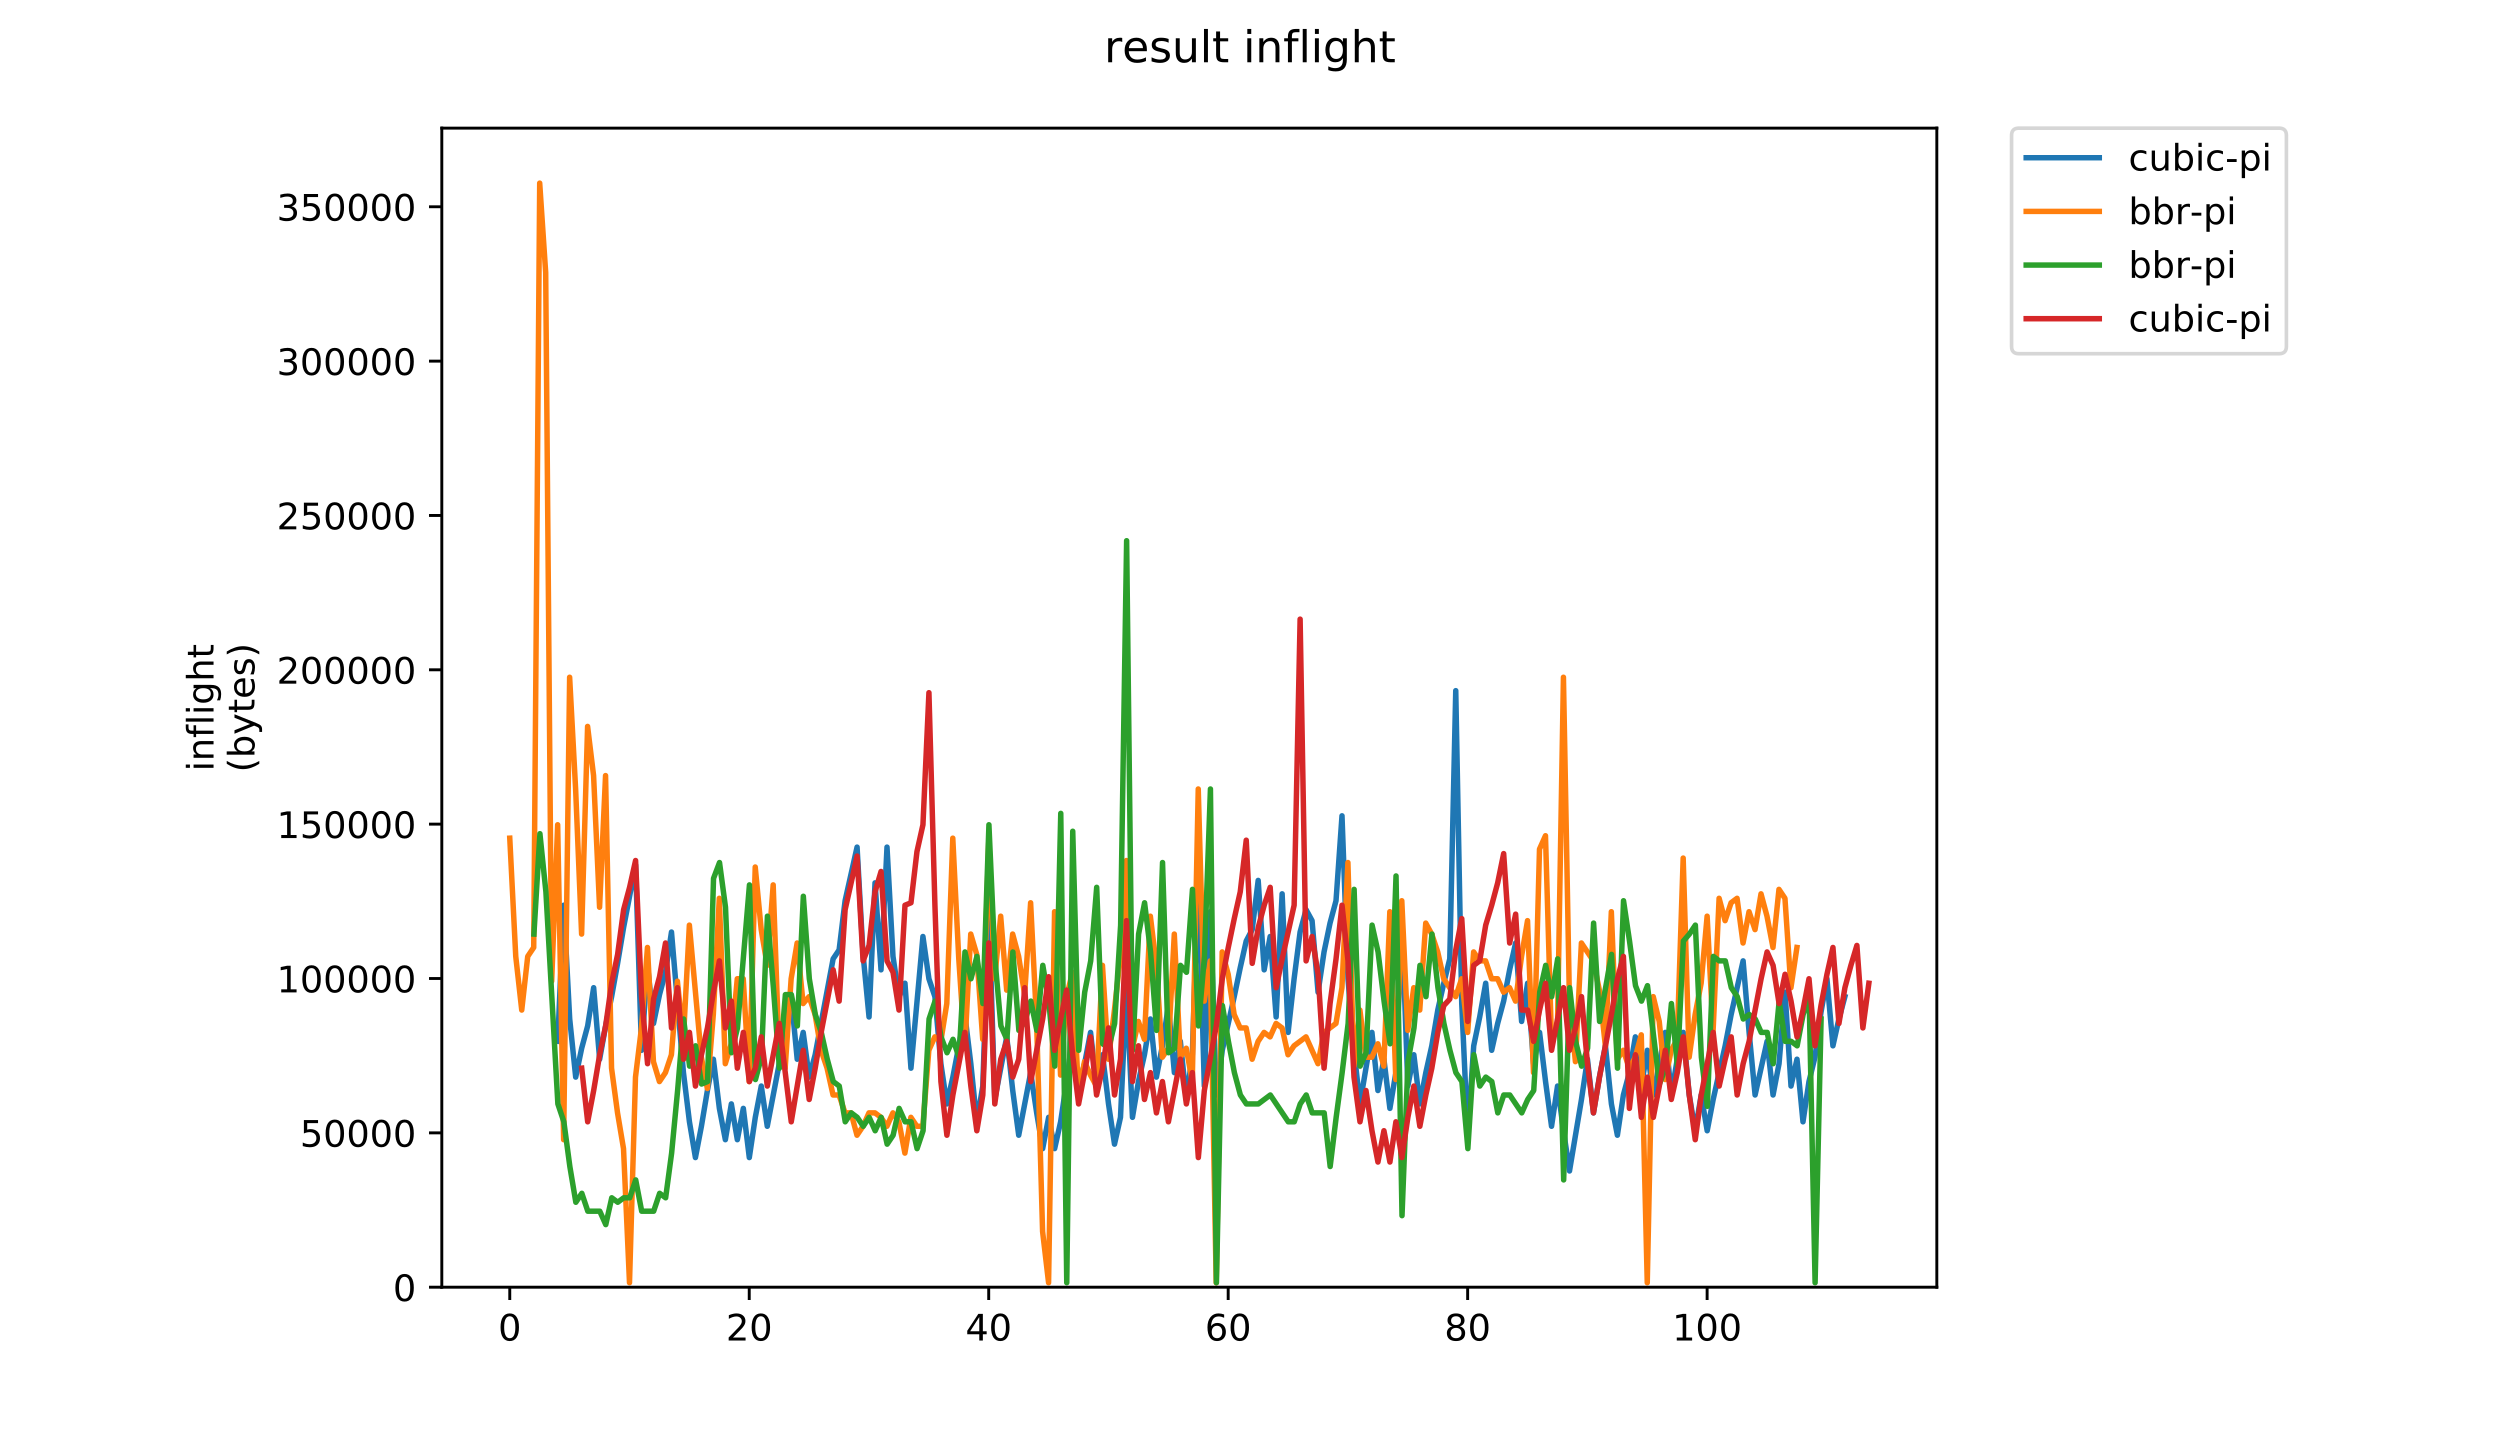 <?xml version="1.0" encoding="utf-8" standalone="no"?>
<!DOCTYPE svg PUBLIC "-//W3C//DTD SVG 1.1//EN"
  "http://www.w3.org/Graphics/SVG/1.1/DTD/svg11.dtd">
<!-- Created with matplotlib (https://matplotlib.org/) -->
<svg height="396pt" version="1.1" viewBox="0 0 684 396" width="684pt" xmlns="http://www.w3.org/2000/svg" xmlns:xlink="http://www.w3.org/1999/xlink">
 <defs>
  <style type="text/css">
*{stroke-linecap:butt;stroke-linejoin:round;}
  </style>
 </defs>
 <g id="figure_1">
  <g id="patch_1">
   <path d="M 0 396 
L 684 396 
L 684 0 
L 0 0 
z
" style="fill:#ffffff;"/>
  </g>
  <g id="axes_1">
   <g id="patch_2">
    <path d="M 120.879 352.174 
L 529.913 352.174 
L 529.913 35.062 
L 120.879 35.062 
z
" style="fill:#ffffff;"/>
   </g>
   <g id="matplotlib.axis_1">
    <g id="xtick_1">
     <g id="line2d_1">
      <defs>
       <path d="M 0 0 
L 0 3.5 
" id="mc8cea23226" style="stroke:#000000;stroke-width:0.8;"/>
      </defs>
      <g>
       <use style="stroke:#000000;stroke-width:0.8;" x="139.471" xlink:href="#mc8cea23226" y="352.174"/>
      </g>
     </g>
     <g id="text_1">
      <!-- 0 -->
      <defs>
       <path d="M 31.781 66.406 
Q 24.172 66.406 20.328 58.906 
Q 16.5 51.422 16.5 36.375 
Q 16.5 21.391 20.328 13.891 
Q 24.172 6.391 31.781 6.391 
Q 39.453 6.391 43.281 13.891 
Q 47.125 21.391 47.125 36.375 
Q 47.125 51.422 43.281 58.906 
Q 39.453 66.406 31.781 66.406 
z
M 31.781 74.219 
Q 44.047 74.219 50.516 64.516 
Q 56.984 54.828 56.984 36.375 
Q 56.984 17.969 50.516 8.266 
Q 44.047 -1.422 31.781 -1.422 
Q 19.531 -1.422 13.062 8.266 
Q 6.594 17.969 6.594 36.375 
Q 6.594 54.828 13.062 64.516 
Q 19.531 74.219 31.781 74.219 
z
" id="DejaVuSans-48"/>
      </defs>
      <g transform="translate(136.29 366.773)scale(0.1 -0.1)">
       <use xlink:href="#DejaVuSans-48"/>
      </g>
     </g>
    </g>
    <g id="xtick_2">
     <g id="line2d_2">
      <g>
       <use style="stroke:#000000;stroke-width:0.8;" x="204.991" xlink:href="#mc8cea23226" y="352.174"/>
      </g>
     </g>
     <g id="text_2">
      <!-- 20 -->
      <defs>
       <path d="M 19.188 8.297 
L 53.609 8.297 
L 53.609 0 
L 7.328 0 
L 7.328 8.297 
Q 12.938 14.109 22.625 23.891 
Q 32.328 33.688 34.812 36.531 
Q 39.547 41.844 41.422 45.531 
Q 43.312 49.219 43.312 52.781 
Q 43.312 58.594 39.234 62.25 
Q 35.156 65.922 28.609 65.922 
Q 23.969 65.922 18.812 64.312 
Q 13.672 62.703 7.812 59.422 
L 7.812 69.391 
Q 13.766 71.781 18.938 73 
Q 24.125 74.219 28.422 74.219 
Q 39.75 74.219 46.484 68.547 
Q 53.219 62.891 53.219 53.422 
Q 53.219 48.922 51.531 44.891 
Q 49.859 40.875 45.406 35.406 
Q 44.188 33.984 37.641 27.219 
Q 31.109 20.453 19.188 8.297 
z
" id="DejaVuSans-50"/>
      </defs>
      <g transform="translate(198.628 366.773)scale(0.1 -0.1)">
       <use xlink:href="#DejaVuSans-50"/>
       <use x="63.623" xlink:href="#DejaVuSans-48"/>
      </g>
     </g>
    </g>
    <g id="xtick_3">
     <g id="line2d_3">
      <g>
       <use style="stroke:#000000;stroke-width:0.8;" x="270.51" xlink:href="#mc8cea23226" y="352.174"/>
      </g>
     </g>
     <g id="text_3">
      <!-- 40 -->
      <defs>
       <path d="M 37.797 64.312 
L 12.891 25.391 
L 37.797 25.391 
z
M 35.203 72.906 
L 47.609 72.906 
L 47.609 25.391 
L 58.016 25.391 
L 58.016 17.188 
L 47.609 17.188 
L 47.609 0 
L 37.797 0 
L 37.797 17.188 
L 4.891 17.188 
L 4.891 26.703 
z
" id="DejaVuSans-52"/>
      </defs>
      <g transform="translate(264.148 366.773)scale(0.1 -0.1)">
       <use xlink:href="#DejaVuSans-52"/>
       <use x="63.623" xlink:href="#DejaVuSans-48"/>
      </g>
     </g>
    </g>
    <g id="xtick_4">
     <g id="line2d_4">
      <g>
       <use style="stroke:#000000;stroke-width:0.8;" x="336.03" xlink:href="#mc8cea23226" y="352.174"/>
      </g>
     </g>
     <g id="text_4">
      <!-- 60 -->
      <defs>
       <path d="M 33.016 40.375 
Q 26.375 40.375 22.484 35.828 
Q 18.609 31.297 18.609 23.391 
Q 18.609 15.531 22.484 10.953 
Q 26.375 6.391 33.016 6.391 
Q 39.656 6.391 43.531 10.953 
Q 47.406 15.531 47.406 23.391 
Q 47.406 31.297 43.531 35.828 
Q 39.656 40.375 33.016 40.375 
z
M 52.594 71.297 
L 52.594 62.312 
Q 48.875 64.062 45.094 64.984 
Q 41.312 65.922 37.594 65.922 
Q 27.828 65.922 22.672 59.328 
Q 17.531 52.734 16.797 39.406 
Q 19.672 43.656 24.016 45.922 
Q 28.375 48.188 33.594 48.188 
Q 44.578 48.188 50.953 41.516 
Q 57.328 34.859 57.328 23.391 
Q 57.328 12.156 50.688 5.359 
Q 44.047 -1.422 33.016 -1.422 
Q 20.359 -1.422 13.672 8.266 
Q 6.984 17.969 6.984 36.375 
Q 6.984 53.656 15.188 63.938 
Q 23.391 74.219 37.203 74.219 
Q 40.922 74.219 44.703 73.484 
Q 48.484 72.75 52.594 71.297 
z
" id="DejaVuSans-54"/>
      </defs>
      <g transform="translate(329.667 366.773)scale(0.1 -0.1)">
       <use xlink:href="#DejaVuSans-54"/>
       <use x="63.623" xlink:href="#DejaVuSans-48"/>
      </g>
     </g>
    </g>
    <g id="xtick_5">
     <g id="line2d_5">
      <g>
       <use style="stroke:#000000;stroke-width:0.8;" x="401.549" xlink:href="#mc8cea23226" y="352.174"/>
      </g>
     </g>
     <g id="text_5">
      <!-- 80 -->
      <defs>
       <path d="M 31.781 34.625 
Q 24.75 34.625 20.719 30.859 
Q 16.703 27.094 16.703 20.516 
Q 16.703 13.922 20.719 10.156 
Q 24.75 6.391 31.781 6.391 
Q 38.812 6.391 42.859 10.172 
Q 46.922 13.969 46.922 20.516 
Q 46.922 27.094 42.891 30.859 
Q 38.875 34.625 31.781 34.625 
z
M 21.922 38.812 
Q 15.578 40.375 12.031 44.719 
Q 8.5 49.078 8.5 55.328 
Q 8.5 64.062 14.719 69.141 
Q 20.953 74.219 31.781 74.219 
Q 42.672 74.219 48.875 69.141 
Q 55.078 64.062 55.078 55.328 
Q 55.078 49.078 51.531 44.719 
Q 48 40.375 41.703 38.812 
Q 48.828 37.156 52.797 32.312 
Q 56.781 27.484 56.781 20.516 
Q 56.781 9.906 50.312 4.234 
Q 43.844 -1.422 31.781 -1.422 
Q 19.734 -1.422 13.25 4.234 
Q 6.781 9.906 6.781 20.516 
Q 6.781 27.484 10.781 32.312 
Q 14.797 37.156 21.922 38.812 
z
M 18.312 54.391 
Q 18.312 48.734 21.844 45.562 
Q 25.391 42.391 31.781 42.391 
Q 38.141 42.391 41.719 45.562 
Q 45.312 48.734 45.312 54.391 
Q 45.312 60.062 41.719 63.234 
Q 38.141 66.406 31.781 66.406 
Q 25.391 66.406 21.844 63.234 
Q 18.312 60.062 18.312 54.391 
z
" id="DejaVuSans-56"/>
      </defs>
      <g transform="translate(395.187 366.773)scale(0.1 -0.1)">
       <use xlink:href="#DejaVuSans-56"/>
       <use x="63.623" xlink:href="#DejaVuSans-48"/>
      </g>
     </g>
    </g>
    <g id="xtick_6">
     <g id="line2d_6">
      <g>
       <use style="stroke:#000000;stroke-width:0.8;" x="467.069" xlink:href="#mc8cea23226" y="352.174"/>
      </g>
     </g>
     <g id="text_6">
      <!-- 100 -->
      <defs>
       <path d="M 12.406 8.297 
L 28.516 8.297 
L 28.516 63.922 
L 10.984 60.406 
L 10.984 69.391 
L 28.422 72.906 
L 38.281 72.906 
L 38.281 8.297 
L 54.391 8.297 
L 54.391 0 
L 12.406 0 
z
" id="DejaVuSans-49"/>
      </defs>
      <g transform="translate(457.525 366.773)scale(0.1 -0.1)">
       <use xlink:href="#DejaVuSans-49"/>
       <use x="63.623" xlink:href="#DejaVuSans-48"/>
       <use x="127.246" xlink:href="#DejaVuSans-48"/>
      </g>
     </g>
    </g>
   </g>
   <g id="matplotlib.axis_2">
    <g id="ytick_1">
     <g id="line2d_7">
      <defs>
       <path d="M 0 0 
L -3.5 0 
" id="m1598d0e6ca" style="stroke:#000000;stroke-width:0.8;"/>
      </defs>
      <g>
       <use style="stroke:#000000;stroke-width:0.8;" x="120.879" xlink:href="#m1598d0e6ca" y="352.174"/>
      </g>
     </g>
     <g id="text_7">
      <!-- 0 -->
      <g transform="translate(107.516 355.973)scale(0.1 -0.1)">
       <use xlink:href="#DejaVuSans-48"/>
      </g>
     </g>
    </g>
    <g id="ytick_2">
     <g id="line2d_8">
      <g>
       <use style="stroke:#000000;stroke-width:0.8;" x="120.879" xlink:href="#m1598d0e6ca" y="309.945"/>
      </g>
     </g>
     <g id="text_8">
      <!-- 50000 -->
      <defs>
       <path d="M 10.797 72.906 
L 49.516 72.906 
L 49.516 64.594 
L 19.828 64.594 
L 19.828 46.734 
Q 21.969 47.469 24.109 47.828 
Q 26.266 48.188 28.422 48.188 
Q 40.625 48.188 47.75 41.5 
Q 54.891 34.812 54.891 23.391 
Q 54.891 11.625 47.562 5.094 
Q 40.234 -1.422 26.906 -1.422 
Q 22.312 -1.422 17.547 -0.641 
Q 12.797 0.141 7.719 1.703 
L 7.719 11.625 
Q 12.109 9.234 16.797 8.062 
Q 21.484 6.891 26.703 6.891 
Q 35.156 6.891 40.078 11.328 
Q 45.016 15.766 45.016 23.391 
Q 45.016 31 40.078 35.438 
Q 35.156 39.891 26.703 39.891 
Q 22.75 39.891 18.812 39.016 
Q 14.891 38.141 10.797 36.281 
z
" id="DejaVuSans-53"/>
      </defs>
      <g transform="translate(82.066 313.744)scale(0.1 -0.1)">
       <use xlink:href="#DejaVuSans-53"/>
       <use x="63.623" xlink:href="#DejaVuSans-48"/>
       <use x="127.246" xlink:href="#DejaVuSans-48"/>
       <use x="190.869" xlink:href="#DejaVuSans-48"/>
       <use x="254.492" xlink:href="#DejaVuSans-48"/>
      </g>
     </g>
    </g>
    <g id="ytick_3">
     <g id="line2d_9">
      <g>
       <use style="stroke:#000000;stroke-width:0.8;" x="120.879" xlink:href="#m1598d0e6ca" y="267.716"/>
      </g>
     </g>
     <g id="text_9">
      <!-- 100000 -->
      <g transform="translate(75.704 271.515)scale(0.1 -0.1)">
       <use xlink:href="#DejaVuSans-49"/>
       <use x="63.623" xlink:href="#DejaVuSans-48"/>
       <use x="127.246" xlink:href="#DejaVuSans-48"/>
       <use x="190.869" xlink:href="#DejaVuSans-48"/>
       <use x="254.492" xlink:href="#DejaVuSans-48"/>
       <use x="318.115" xlink:href="#DejaVuSans-48"/>
      </g>
     </g>
    </g>
    <g id="ytick_4">
     <g id="line2d_10">
      <g>
       <use style="stroke:#000000;stroke-width:0.8;" x="120.879" xlink:href="#m1598d0e6ca" y="225.487"/>
      </g>
     </g>
     <g id="text_10">
      <!-- 150000 -->
      <g transform="translate(75.704 229.286)scale(0.1 -0.1)">
       <use xlink:href="#DejaVuSans-49"/>
       <use x="63.623" xlink:href="#DejaVuSans-53"/>
       <use x="127.246" xlink:href="#DejaVuSans-48"/>
       <use x="190.869" xlink:href="#DejaVuSans-48"/>
       <use x="254.492" xlink:href="#DejaVuSans-48"/>
       <use x="318.115" xlink:href="#DejaVuSans-48"/>
      </g>
     </g>
    </g>
    <g id="ytick_5">
     <g id="line2d_11">
      <g>
       <use style="stroke:#000000;stroke-width:0.8;" x="120.879" xlink:href="#m1598d0e6ca" y="183.258"/>
      </g>
     </g>
     <g id="text_11">
      <!-- 200000 -->
      <g transform="translate(75.704 187.057)scale(0.1 -0.1)">
       <use xlink:href="#DejaVuSans-50"/>
       <use x="63.623" xlink:href="#DejaVuSans-48"/>
       <use x="127.246" xlink:href="#DejaVuSans-48"/>
       <use x="190.869" xlink:href="#DejaVuSans-48"/>
       <use x="254.492" xlink:href="#DejaVuSans-48"/>
       <use x="318.115" xlink:href="#DejaVuSans-48"/>
      </g>
     </g>
    </g>
    <g id="ytick_6">
     <g id="line2d_12">
      <g>
       <use style="stroke:#000000;stroke-width:0.8;" x="120.879" xlink:href="#m1598d0e6ca" y="141.029"/>
      </g>
     </g>
     <g id="text_12">
      <!-- 250000 -->
      <g transform="translate(75.704 144.828)scale(0.1 -0.1)">
       <use xlink:href="#DejaVuSans-50"/>
       <use x="63.623" xlink:href="#DejaVuSans-53"/>
       <use x="127.246" xlink:href="#DejaVuSans-48"/>
       <use x="190.869" xlink:href="#DejaVuSans-48"/>
       <use x="254.492" xlink:href="#DejaVuSans-48"/>
       <use x="318.115" xlink:href="#DejaVuSans-48"/>
      </g>
     </g>
    </g>
    <g id="ytick_7">
     <g id="line2d_13">
      <g>
       <use style="stroke:#000000;stroke-width:0.8;" x="120.879" xlink:href="#m1598d0e6ca" y="98.8"/>
      </g>
     </g>
     <g id="text_13">
      <!-- 300000 -->
      <defs>
       <path d="M 40.578 39.312 
Q 47.656 37.797 51.625 33 
Q 55.609 28.219 55.609 21.188 
Q 55.609 10.406 48.188 4.484 
Q 40.766 -1.422 27.094 -1.422 
Q 22.516 -1.422 17.656 -0.516 
Q 12.797 0.391 7.625 2.203 
L 7.625 11.719 
Q 11.719 9.328 16.594 8.109 
Q 21.484 6.891 26.812 6.891 
Q 36.078 6.891 40.938 10.547 
Q 45.797 14.203 45.797 21.188 
Q 45.797 27.641 41.281 31.266 
Q 36.766 34.906 28.719 34.906 
L 20.219 34.906 
L 20.219 43.016 
L 29.109 43.016 
Q 36.375 43.016 40.234 45.922 
Q 44.094 48.828 44.094 54.297 
Q 44.094 59.906 40.109 62.906 
Q 36.141 65.922 28.719 65.922 
Q 24.656 65.922 20.016 65.031 
Q 15.375 64.156 9.812 62.312 
L 9.812 71.094 
Q 15.438 72.656 20.344 73.438 
Q 25.25 74.219 29.594 74.219 
Q 40.828 74.219 47.359 69.109 
Q 53.906 64.016 53.906 55.328 
Q 53.906 49.266 50.438 45.094 
Q 46.969 40.922 40.578 39.312 
z
" id="DejaVuSans-51"/>
      </defs>
      <g transform="translate(75.704 102.599)scale(0.1 -0.1)">
       <use xlink:href="#DejaVuSans-51"/>
       <use x="63.623" xlink:href="#DejaVuSans-48"/>
       <use x="127.246" xlink:href="#DejaVuSans-48"/>
       <use x="190.869" xlink:href="#DejaVuSans-48"/>
       <use x="254.492" xlink:href="#DejaVuSans-48"/>
       <use x="318.115" xlink:href="#DejaVuSans-48"/>
      </g>
     </g>
    </g>
    <g id="ytick_8">
     <g id="line2d_14">
      <g>
       <use style="stroke:#000000;stroke-width:0.8;" x="120.879" xlink:href="#m1598d0e6ca" y="56.571"/>
      </g>
     </g>
     <g id="text_14">
      <!-- 350000 -->
      <g transform="translate(75.704 60.37)scale(0.1 -0.1)">
       <use xlink:href="#DejaVuSans-51"/>
       <use x="63.623" xlink:href="#DejaVuSans-53"/>
       <use x="127.246" xlink:href="#DejaVuSans-48"/>
       <use x="190.869" xlink:href="#DejaVuSans-48"/>
       <use x="254.492" xlink:href="#DejaVuSans-48"/>
       <use x="318.115" xlink:href="#DejaVuSans-48"/>
      </g>
     </g>
    </g>
    <g id="text_15">
     <!-- inflight -->
     <defs>
      <path d="M 9.422 54.688 
L 18.406 54.688 
L 18.406 0 
L 9.422 0 
z
M 9.422 75.984 
L 18.406 75.984 
L 18.406 64.594 
L 9.422 64.594 
z
" id="DejaVuSans-105"/>
      <path d="M 54.891 33.016 
L 54.891 0 
L 45.906 0 
L 45.906 32.719 
Q 45.906 40.484 42.875 44.328 
Q 39.844 48.188 33.797 48.188 
Q 26.516 48.188 22.312 43.547 
Q 18.109 38.922 18.109 30.906 
L 18.109 0 
L 9.078 0 
L 9.078 54.688 
L 18.109 54.688 
L 18.109 46.188 
Q 21.344 51.125 25.703 53.562 
Q 30.078 56 35.797 56 
Q 45.219 56 50.047 50.172 
Q 54.891 44.344 54.891 33.016 
z
" id="DejaVuSans-110"/>
      <path d="M 37.109 75.984 
L 37.109 68.5 
L 28.516 68.5 
Q 23.688 68.5 21.797 66.547 
Q 19.922 64.594 19.922 59.516 
L 19.922 54.688 
L 34.719 54.688 
L 34.719 47.703 
L 19.922 47.703 
L 19.922 0 
L 10.891 0 
L 10.891 47.703 
L 2.297 47.703 
L 2.297 54.688 
L 10.891 54.688 
L 10.891 58.5 
Q 10.891 67.625 15.141 71.797 
Q 19.391 75.984 28.609 75.984 
z
" id="DejaVuSans-102"/>
      <path d="M 9.422 75.984 
L 18.406 75.984 
L 18.406 0 
L 9.422 0 
z
" id="DejaVuSans-108"/>
      <path d="M 45.406 27.984 
Q 45.406 37.75 41.375 43.109 
Q 37.359 48.484 30.078 48.484 
Q 22.859 48.484 18.828 43.109 
Q 14.797 37.75 14.797 27.984 
Q 14.797 18.266 18.828 12.891 
Q 22.859 7.516 30.078 7.516 
Q 37.359 7.516 41.375 12.891 
Q 45.406 18.266 45.406 27.984 
z
M 54.391 6.781 
Q 54.391 -7.172 48.188 -13.984 
Q 42 -20.797 29.203 -20.797 
Q 24.469 -20.797 20.266 -20.094 
Q 16.062 -19.391 12.109 -17.922 
L 12.109 -9.188 
Q 16.062 -11.328 19.922 -12.344 
Q 23.781 -13.375 27.781 -13.375 
Q 36.625 -13.375 41.016 -8.766 
Q 45.406 -4.156 45.406 5.172 
L 45.406 9.625 
Q 42.625 4.781 38.281 2.391 
Q 33.938 0 27.875 0 
Q 17.828 0 11.672 7.656 
Q 5.516 15.328 5.516 27.984 
Q 5.516 40.672 11.672 48.328 
Q 17.828 56 27.875 56 
Q 33.938 56 38.281 53.609 
Q 42.625 51.219 45.406 46.391 
L 45.406 54.688 
L 54.391 54.688 
z
" id="DejaVuSans-103"/>
      <path d="M 54.891 33.016 
L 54.891 0 
L 45.906 0 
L 45.906 32.719 
Q 45.906 40.484 42.875 44.328 
Q 39.844 48.188 33.797 48.188 
Q 26.516 48.188 22.312 43.547 
Q 18.109 38.922 18.109 30.906 
L 18.109 0 
L 9.078 0 
L 9.078 75.984 
L 18.109 75.984 
L 18.109 46.188 
Q 21.344 51.125 25.703 53.562 
Q 30.078 56 35.797 56 
Q 45.219 56 50.047 50.172 
Q 54.891 44.344 54.891 33.016 
z
" id="DejaVuSans-104"/>
      <path d="M 18.312 70.219 
L 18.312 54.688 
L 36.812 54.688 
L 36.812 47.703 
L 18.312 47.703 
L 18.312 18.016 
Q 18.312 11.328 20.141 9.422 
Q 21.969 7.516 27.594 7.516 
L 36.812 7.516 
L 36.812 0 
L 27.594 0 
Q 17.188 0 13.234 3.875 
Q 9.281 7.766 9.281 18.016 
L 9.281 47.703 
L 2.688 47.703 
L 2.688 54.688 
L 9.281 54.688 
L 9.281 70.219 
z
" id="DejaVuSans-116"/>
     </defs>
     <g transform="translate(58.426 211.018)rotate(-90)scale(0.1 -0.1)">
      <use xlink:href="#DejaVuSans-105"/>
      <use x="27.783" xlink:href="#DejaVuSans-110"/>
      <use x="91.162" xlink:href="#DejaVuSans-102"/>
      <use x="126.367" xlink:href="#DejaVuSans-108"/>
      <use x="154.15" xlink:href="#DejaVuSans-105"/>
      <use x="181.934" xlink:href="#DejaVuSans-103"/>
      <use x="245.41" xlink:href="#DejaVuSans-104"/>
      <use x="308.789" xlink:href="#DejaVuSans-116"/>
     </g>
     <!-- (bytes) -->
     <defs>
      <path d="M 31 75.875 
Q 24.469 64.656 21.281 53.656 
Q 18.109 42.672 18.109 31.391 
Q 18.109 20.125 21.312 9.062 
Q 24.516 -2 31 -13.188 
L 23.188 -13.188 
Q 15.875 -1.703 12.234 9.375 
Q 8.594 20.453 8.594 31.391 
Q 8.594 42.281 12.203 53.312 
Q 15.828 64.359 23.188 75.875 
z
" id="DejaVuSans-40"/>
      <path d="M 48.688 27.297 
Q 48.688 37.203 44.609 42.844 
Q 40.531 48.484 33.406 48.484 
Q 26.266 48.484 22.188 42.844 
Q 18.109 37.203 18.109 27.297 
Q 18.109 17.391 22.188 11.75 
Q 26.266 6.109 33.406 6.109 
Q 40.531 6.109 44.609 11.75 
Q 48.688 17.391 48.688 27.297 
z
M 18.109 46.391 
Q 20.953 51.266 25.266 53.625 
Q 29.594 56 35.594 56 
Q 45.562 56 51.781 48.094 
Q 58.016 40.188 58.016 27.297 
Q 58.016 14.406 51.781 6.484 
Q 45.562 -1.422 35.594 -1.422 
Q 29.594 -1.422 25.266 0.953 
Q 20.953 3.328 18.109 8.203 
L 18.109 0 
L 9.078 0 
L 9.078 75.984 
L 18.109 75.984 
z
" id="DejaVuSans-98"/>
      <path d="M 32.172 -5.078 
Q 28.375 -14.844 24.75 -17.812 
Q 21.141 -20.797 15.094 -20.797 
L 7.906 -20.797 
L 7.906 -13.281 
L 13.188 -13.281 
Q 16.891 -13.281 18.938 -11.516 
Q 21 -9.766 23.484 -3.219 
L 25.094 0.875 
L 2.984 54.688 
L 12.5 54.688 
L 29.594 11.922 
L 46.688 54.688 
L 56.203 54.688 
z
" id="DejaVuSans-121"/>
      <path d="M 56.203 29.594 
L 56.203 25.203 
L 14.891 25.203 
Q 15.484 15.922 20.484 11.062 
Q 25.484 6.203 34.422 6.203 
Q 39.594 6.203 44.453 7.469 
Q 49.312 8.734 54.109 11.281 
L 54.109 2.781 
Q 49.266 0.734 44.188 -0.344 
Q 39.109 -1.422 33.891 -1.422 
Q 20.797 -1.422 13.156 6.188 
Q 5.516 13.812 5.516 26.812 
Q 5.516 40.234 12.766 48.109 
Q 20.016 56 32.328 56 
Q 43.359 56 49.781 48.891 
Q 56.203 41.797 56.203 29.594 
z
M 47.219 32.234 
Q 47.125 39.594 43.094 43.984 
Q 39.062 48.391 32.422 48.391 
Q 24.906 48.391 20.391 44.141 
Q 15.875 39.891 15.188 32.172 
z
" id="DejaVuSans-101"/>
      <path d="M 44.281 53.078 
L 44.281 44.578 
Q 40.484 46.531 36.375 47.5 
Q 32.281 48.484 27.875 48.484 
Q 21.188 48.484 17.844 46.438 
Q 14.5 44.391 14.5 40.281 
Q 14.5 37.156 16.891 35.375 
Q 19.281 33.594 26.516 31.984 
L 29.594 31.297 
Q 39.156 29.25 43.188 25.516 
Q 47.219 21.781 47.219 15.094 
Q 47.219 7.469 41.188 3.016 
Q 35.156 -1.422 24.609 -1.422 
Q 20.219 -1.422 15.453 -0.562 
Q 10.688 0.297 5.422 2 
L 5.422 11.281 
Q 10.406 8.688 15.234 7.391 
Q 20.062 6.109 24.812 6.109 
Q 31.156 6.109 34.562 8.281 
Q 37.984 10.453 37.984 14.406 
Q 37.984 18.062 35.516 20.016 
Q 33.062 21.969 24.703 23.781 
L 21.578 24.516 
Q 13.234 26.266 9.516 29.906 
Q 5.812 33.547 5.812 39.891 
Q 5.812 47.609 11.281 51.797 
Q 16.75 56 26.812 56 
Q 31.781 56 36.172 55.266 
Q 40.578 54.547 44.281 53.078 
z
" id="DejaVuSans-115"/>
      <path d="M 8.016 75.875 
L 15.828 75.875 
Q 23.141 64.359 26.781 53.312 
Q 30.422 42.281 30.422 31.391 
Q 30.422 20.453 26.781 9.375 
Q 23.141 -1.703 15.828 -13.188 
L 8.016 -13.188 
Q 14.5 -2 17.703 9.062 
Q 20.906 20.125 20.906 31.391 
Q 20.906 42.672 17.703 53.656 
Q 14.5 64.656 8.016 75.875 
z
" id="DejaVuSans-41"/>
     </defs>
     <g transform="translate(69.624 211.295)rotate(-90)scale(0.1 -0.1)">
      <use xlink:href="#DejaVuSans-40"/>
      <use x="39.014" xlink:href="#DejaVuSans-98"/>
      <use x="102.49" xlink:href="#DejaVuSans-121"/>
      <use x="161.67" xlink:href="#DejaVuSans-116"/>
      <use x="200.879" xlink:href="#DejaVuSans-101"/>
      <use x="262.402" xlink:href="#DejaVuSans-115"/>
      <use x="314.502" xlink:href="#DejaVuSans-41"/>
     </g>
    </g>
   </g>
   <g id="line2d_15">
    <path clip-path="url(#p6477d46135)" d="M 152.595 284.912 
L 154.233 247.669 
L 155.871 278.797 
L 157.509 294.695 
L 159.147 286.804 
L 160.785 280.689 
L 162.423 270.236 
L 164.061 289.804 
L 165.699 280.689 
L 167.337 272.682 
L 168.975 263.568 
L 170.612 253.784 
L 173.888 236.663 
L 175.526 287.358 
L 177.164 264.122 
L 178.802 280.02 
L 180.44 272.128 
L 182.078 266.013 
L 183.716 255.007 
L 186.992 293.472 
L 188.63 306.925 
L 190.268 316.709 
L 191.906 308.148 
L 193.544 298.364 
L 195.182 289.804 
L 196.82 303.256 
L 198.458 311.817 
L 200.096 302.033 
L 201.734 311.817 
L 203.372 303.256 
L 205.01 316.709 
L 206.648 305.702 
L 208.286 297.141 
L 209.924 308.148 
L 213.2 291.027 
L 214.838 281.243 
L 216.476 272.682 
L 218.114 289.804 
L 219.752 282.466 
L 221.39 294.695 
L 223.028 288.581 
L 227.942 262.345 
L 229.58 259.899 
L 231.218 246.446 
L 234.494 231.771 
L 236.132 261.122 
L 237.77 278.243 
L 239.408 241.554 
L 241.046 265.345 
L 242.684 231.771 
L 244.322 261.676 
L 245.96 272.682 
L 247.598 269.013 
L 249.236 292.249 
L 252.512 256.23 
L 254.15 267.79 
L 255.788 272.682 
L 257.426 291.027 
L 259.064 302.033 
L 260.702 294.695 
L 263.978 277.574 
L 265.616 291.027 
L 267.254 306.925 
L 268.892 297.141 
L 270.53 248.223 
L 272.168 300.81 
L 275.444 283.689 
L 277.082 298.364 
L 278.72 310.594 
L 281.996 293.472 
L 283.634 304.479 
L 285.272 314.263 
L 286.91 305.702 
L 288.548 314.263 
L 290.186 306.925 
L 291.824 295.918 
L 293.462 283.689 
L 295.1 297.141 
L 296.738 291.027 
L 298.376 282.466 
L 300.014 297.141 
L 301.652 288.581 
L 303.289 302.033 
L 304.927 313.04 
L 306.565 305.702 
L 308.203 270.236 
L 309.841 305.702 
L 311.479 295.918 
L 313.117 288.581 
L 314.755 278.797 
L 316.393 294.695 
L 318.031 286.135 
L 319.669 275.128 
L 321.307 293.472 
L 322.945 284.912 
L 324.583 300.81 
L 326.221 288.581 
L 327.859 238.44 
L 329.497 297.141 
L 331.135 249.446 
L 332.773 299.587 
L 334.411 287.358 
L 337.687 272.682 
L 339.325 264.79 
L 340.963 257.453 
L 342.601 254.338 
L 344.239 240.885 
L 345.877 265.345 
L 347.515 256.23 
L 349.153 278.243 
L 350.791 244.554 
L 352.429 282.466 
L 354.067 267.79 
L 355.705 255.007 
L 357.343 248.892 
L 358.981 251.892 
L 360.619 271.459 
L 362.257 260.453 
L 363.895 252.561 
L 365.533 246.446 
L 367.171 223.21 
L 368.809 267.79 
L 370.447 287.358 
L 372.085 302.033 
L 375.361 282.466 
L 376.999 298.364 
L 378.637 289.804 
L 380.275 303.256 
L 381.913 293.472 
L 383.551 251.892 
L 385.189 297.141 
L 386.827 288.581 
L 388.465 302.033 
L 390.103 293.472 
L 391.741 286.135 
L 393.379 276.351 
L 395.017 269.013 
L 396.655 262.345 
L 398.293 188.967 
L 399.931 274.574 
L 401.569 310.594 
L 403.207 286.135 
L 404.845 278.243 
L 406.483 269.013 
L 408.121 287.358 
L 409.759 280.02 
L 411.397 273.905 
L 413.035 265.345 
L 414.673 258.007 
L 416.311 279.466 
L 417.949 269.013 
L 419.587 291.027 
L 421.225 282.466 
L 422.863 295.918 
L 424.501 308.148 
L 426.139 297.141 
L 427.777 309.371 
L 429.415 320.377 
L 432.691 300.81 
L 434.329 289.804 
L 435.967 304.479 
L 437.604 294.695 
L 439.242 286.135 
L 440.88 302.033 
L 442.518 310.594 
L 444.156 299.587 
L 445.794 293.472 
L 447.432 283.689 
L 449.07 297.141 
L 450.708 287.358 
L 452.346 299.587 
L 455.622 282.466 
L 457.26 299.587 
L 458.898 289.804 
L 460.536 282.466 
L 462.174 299.587 
L 463.812 309.371 
L 465.45 299.587 
L 467.088 309.371 
L 468.726 300.81 
L 472.002 286.135 
L 473.64 277.574 
L 476.916 262.899 
L 478.554 282.466 
L 480.192 299.587 
L 483.468 284.912 
L 485.106 299.587 
L 486.744 291.027 
L 488.382 271.459 
L 490.02 297.141 
L 491.658 289.804 
L 493.296 306.925 
L 494.934 295.918 
L 496.572 289.25 
L 498.21 277.02 
L 499.848 267.79 
L 501.486 286.135 
L 503.124 278.797 
L 504.762 272.682 
L 504.762 272.682 
" style="fill:none;stroke:#1f77b4;stroke-linecap:square;stroke-width:1.5;"/>
   </g>
   <g id="line2d_16">
    <path clip-path="url(#p6477d46135)" d="M 139.471 229.325 
L 141.109 261.676 
L 142.747 276.351 
L 144.385 261.676 
L 146.023 259.23 
L 147.661 50.105 
L 149.299 74.564 
L 150.937 268.459 
L 152.575 225.656 
L 154.213 311.817 
L 155.851 185.299 
L 157.489 215.872 
L 159.127 255.561 
L 160.765 198.751 
L 162.403 212.203 
L 164.041 248.223 
L 165.679 212.203 
L 167.317 292.249 
L 168.955 304.479 
L 170.593 314.263 
L 172.231 350.951 
L 173.869 294.695 
L 175.507 281.243 
L 177.145 259.23 
L 178.783 290.472 
L 180.421 295.918 
L 182.059 293.472 
L 183.697 288.581 
L 185.335 268.459 
L 186.973 284.358 
L 188.611 253.115 
L 191.887 289.25 
L 193.525 297.81 
L 195.163 277.574 
L 196.801 245.777 
L 198.439 291.027 
L 200.077 285.581 
L 201.715 267.79 
L 203.353 267.79 
L 204.991 295.918 
L 206.629 237.217 
L 208.267 254.338 
L 209.905 264.122 
L 211.543 242.108 
L 213.181 288.581 
L 214.819 292.249 
L 216.456 267.79 
L 218.094 258.007 
L 219.732 274.574 
L 221.37 272.682 
L 223.008 277.574 
L 224.646 287.358 
L 226.284 292.249 
L 227.922 299.587 
L 229.56 299.587 
L 231.198 304.479 
L 232.836 304.479 
L 234.474 310.594 
L 236.112 308.148 
L 237.75 304.479 
L 239.388 304.479 
L 241.026 305.702 
L 242.664 308.148 
L 244.302 304.479 
L 245.94 306.925 
L 247.578 315.486 
L 249.216 305.702 
L 250.854 308.148 
L 252.492 308.148 
L 254.13 287.358 
L 255.768 283.689 
L 257.406 284.912 
L 259.044 274.574 
L 260.682 229.325 
L 262.32 262.345 
L 263.958 286.804 
L 265.596 255.561 
L 267.234 261.122 
L 268.872 284.358 
L 270.51 230.548 
L 272.148 267.79 
L 273.786 250.669 
L 275.424 270.905 
L 277.062 255.561 
L 278.7 261.676 
L 280.338 272.128 
L 281.976 247 
L 283.614 279.466 
L 285.252 336.945 
L 286.89 350.951 
L 288.528 249.446 
L 290.166 294.141 
L 291.804 272.682 
L 293.442 266.013 
L 295.08 299.033 
L 296.718 290.472 
L 298.356 294.141 
L 299.994 297.141 
L 301.632 264.122 
L 303.27 289.804 
L 304.908 276.351 
L 306.546 261.676 
L 308.184 235.44 
L 309.822 286.804 
L 311.46 279.466 
L 313.098 284.358 
L 314.736 250.669 
L 316.374 264.122 
L 318.012 289.25 
L 319.65 286.804 
L 321.288 255.561 
L 322.926 289.25 
L 324.564 286.804 
L 326.202 295.918 
L 327.84 215.872 
L 329.478 273.905 
L 331.116 262.899 
L 332.754 350.951 
L 334.392 260.453 
L 336.03 266.567 
L 337.668 277.574 
L 339.306 281.243 
L 340.944 281.243 
L 342.582 289.804 
L 344.22 284.912 
L 345.858 282.466 
L 347.496 283.689 
L 349.134 280.02 
L 350.771 281.243 
L 352.409 288.581 
L 354.047 286.135 
L 357.323 283.689 
L 360.599 291.027 
L 362.237 282.466 
L 365.513 280.02 
L 367.151 270.236 
L 368.789 235.994 
L 370.427 291.695 
L 372.065 276.351 
L 373.703 289.25 
L 375.341 289.25 
L 376.979 285.581 
L 378.617 291.695 
L 380.255 249.446 
L 381.893 295.364 
L 383.531 246.446 
L 385.169 281.912 
L 386.807 270.236 
L 388.445 276.351 
L 390.083 252.561 
L 391.721 255.561 
L 393.359 260.453 
L 394.997 267.79 
L 398.273 272.682 
L 399.911 267.79 
L 401.549 282.466 
L 403.187 260.453 
L 404.825 262.899 
L 406.463 262.899 
L 408.101 267.79 
L 409.739 267.79 
L 411.377 271.459 
L 413.015 270.236 
L 414.653 273.905 
L 416.291 261.676 
L 417.929 251.892 
L 419.567 293.472 
L 421.205 232.325 
L 422.843 228.656 
L 424.481 284.358 
L 426.119 281.243 
L 427.757 185.299 
L 429.395 273.905 
L 431.033 290.472 
L 432.671 258.007 
L 435.947 262.899 
L 437.585 270.905 
L 439.223 286.135 
L 440.861 249.446 
L 442.499 289.804 
L 444.137 287.358 
L 445.775 292.249 
L 447.413 289.25 
L 449.051 283.135 
L 450.689 350.951 
L 452.327 272.682 
L 453.965 279.466 
L 455.603 295.364 
L 457.241 287.358 
L 458.879 284.358 
L 460.517 234.771 
L 462.155 289.25 
L 463.793 277.574 
L 465.431 269.013 
L 467.069 250.669 
L 468.707 281.912 
L 470.345 245.777 
L 471.983 251.892 
L 473.621 247 
L 475.259 245.777 
L 476.897 258.007 
L 478.535 249.446 
L 480.173 254.338 
L 481.811 244.554 
L 483.448 250.669 
L 485.086 259.23 
L 486.724 243.331 
L 488.362 245.777 
L 490 270.236 
L 491.638 259.23 
L 491.638 259.23 
" style="fill:none;stroke:#ff7f0e;stroke-linecap:square;stroke-width:1.5;"/>
   </g>
   <g id="line2d_17">
    <path clip-path="url(#p6477d46135)" d="M 146.082 255.561 
L 147.72 228.102 
L 149.358 244 
L 152.634 302.033 
L 154.272 306.925 
L 155.91 319.154 
L 157.548 328.938 
L 159.186 326.492 
L 160.824 331.384 
L 164.1 331.384 
L 165.738 335.053 
L 167.376 327.715 
L 169.014 328.938 
L 170.652 327.715 
L 172.29 327.715 
L 173.928 322.823 
L 175.566 331.384 
L 178.842 331.384 
L 180.48 326.492 
L 182.118 327.715 
L 183.756 315.486 
L 185.394 298.364 
L 187.032 278.797 
L 188.67 291.695 
L 190.308 286.135 
L 191.946 296.587 
L 193.584 295.918 
L 195.222 240.331 
L 196.86 235.994 
L 198.498 248.223 
L 200.136 288.027 
L 201.774 281.243 
L 205.05 242.108 
L 206.688 295.364 
L 208.326 289.25 
L 209.964 250.669 
L 211.601 270.236 
L 213.239 292.249 
L 214.877 272.128 
L 216.515 272.128 
L 218.153 280.689 
L 219.791 245.223 
L 221.429 267.79 
L 223.067 277.574 
L 224.705 282.466 
L 226.343 289.804 
L 227.981 295.918 
L 229.619 297.141 
L 231.257 306.925 
L 232.895 304.479 
L 234.533 305.702 
L 236.171 308.148 
L 237.809 305.702 
L 239.447 309.371 
L 241.085 305.702 
L 242.723 313.04 
L 244.361 310.594 
L 245.999 303.256 
L 247.637 306.925 
L 249.275 306.925 
L 250.913 314.263 
L 252.551 309.371 
L 254.189 278.797 
L 255.827 273.905 
L 257.465 283.689 
L 259.103 288.027 
L 260.741 284.358 
L 262.379 289.25 
L 264.017 260.453 
L 265.655 267.79 
L 267.293 261.676 
L 268.931 274.574 
L 270.569 225.656 
L 272.207 262.345 
L 273.845 280.689 
L 275.483 284.358 
L 277.121 260.453 
L 278.759 281.912 
L 280.397 279.466 
L 282.035 273.905 
L 283.673 281.912 
L 285.311 264.122 
L 286.949 273.905 
L 288.587 291.695 
L 290.225 222.541 
L 291.863 350.951 
L 293.501 227.433 
L 295.139 287.358 
L 296.777 271.459 
L 298.415 262.899 
L 300.053 242.777 
L 301.691 285.581 
L 303.329 286.804 
L 304.967 280.02 
L 306.605 253.115 
L 308.243 147.941 
L 309.881 287.358 
L 311.519 255.561 
L 313.157 247 
L 314.795 260.453 
L 316.433 281.912 
L 318.071 235.994 
L 319.709 288.027 
L 321.347 286.804 
L 322.985 264.122 
L 324.623 266.013 
L 326.261 243.331 
L 327.899 280.689 
L 329.537 261.676 
L 331.175 215.872 
L 332.813 350.951 
L 334.451 275.128 
L 336.089 284.912 
L 337.727 293.472 
L 339.365 299.587 
L 341.003 302.033 
L 344.279 302.033 
L 347.554 299.587 
L 352.468 306.925 
L 354.106 306.925 
L 355.744 302.033 
L 357.382 299.587 
L 359.02 304.479 
L 362.296 304.479 
L 363.934 319.154 
L 365.572 305.702 
L 367.21 293.472 
L 368.848 280.02 
L 370.486 243.331 
L 372.124 291.695 
L 373.762 288.027 
L 375.4 253.115 
L 377.038 260.453 
L 378.676 273.905 
L 380.314 285.581 
L 381.952 239.663 
L 383.59 332.607 
L 385.228 290.472 
L 386.866 281.243 
L 388.504 264.122 
L 390.142 272.682 
L 391.78 255.561 
L 393.418 270.236 
L 395.056 280.02 
L 396.694 287.358 
L 398.332 293.472 
L 399.97 295.918 
L 401.608 314.263 
L 403.246 288.581 
L 404.884 297.141 
L 406.522 294.695 
L 408.16 295.918 
L 409.798 304.479 
L 411.436 299.587 
L 413.074 299.587 
L 416.35 304.479 
L 417.988 300.81 
L 419.626 298.364 
L 421.264 271.459 
L 422.902 264.122 
L 424.54 272.682 
L 426.178 262.345 
L 427.816 322.823 
L 429.454 270.236 
L 431.092 284.912 
L 432.73 291.695 
L 434.368 286.804 
L 436.006 252.561 
L 437.644 279.466 
L 440.92 261.122 
L 442.558 292.249 
L 444.196 246.446 
L 445.834 257.453 
L 447.472 269.682 
L 449.11 273.905 
L 450.748 269.682 
L 454.024 296.587 
L 455.662 292.249 
L 457.3 274.574 
L 458.938 291.695 
L 460.576 257.453 
L 462.214 255.561 
L 463.852 253.115 
L 465.49 289.25 
L 467.128 302.702 
L 468.766 261.676 
L 470.404 262.899 
L 472.042 262.899 
L 473.68 270.236 
L 475.318 272.682 
L 476.956 278.797 
L 478.594 277.574 
L 480.231 278.797 
L 481.869 282.466 
L 483.507 282.466 
L 485.145 291.027 
L 486.783 273.905 
L 488.421 284.912 
L 490.059 284.912 
L 491.697 286.135 
L 493.335 277.574 
L 494.973 272.682 
L 496.611 350.951 
L 498.249 278.797 
L 498.249 278.797 
" style="fill:none;stroke:#2ca02c;stroke-linecap:square;stroke-width:1.5;"/>
   </g>
   <g id="line2d_18">
    <path clip-path="url(#p6477d46135)" d="M 159.153 292.249 
L 160.791 306.925 
L 162.429 298.364 
L 164.067 288.581 
L 165.705 280.689 
L 167.343 269.013 
L 168.981 261.122 
L 170.619 248.892 
L 172.257 242.777 
L 173.895 235.44 
L 175.533 272.682 
L 177.171 291.027 
L 178.809 273.351 
L 180.447 267.236 
L 182.085 258.007 
L 183.723 281.243 
L 185.361 270.236 
L 186.999 289.804 
L 188.637 282.466 
L 190.275 297.141 
L 191.913 288.581 
L 193.551 281.243 
L 195.189 271.459 
L 196.827 262.899 
L 198.465 281.243 
L 200.103 273.905 
L 201.741 292.249 
L 203.379 282.466 
L 205.017 295.918 
L 206.655 292.249 
L 208.293 283.689 
L 209.931 297.141 
L 213.207 280.02 
L 216.483 306.925 
L 219.759 287.358 
L 221.397 300.81 
L 223.035 292.249 
L 224.673 282.466 
L 227.949 265.345 
L 229.587 273.905 
L 231.225 248.892 
L 234.501 234.217 
L 236.139 262.899 
L 237.777 258.676 
L 239.415 244 
L 241.053 238.44 
L 242.691 262.899 
L 244.328 266.013 
L 245.966 276.351 
L 247.604 247.669 
L 249.242 247 
L 250.88 232.994 
L 252.518 225.656 
L 254.156 189.521 
L 255.794 247.669 
L 257.432 295.918 
L 259.07 310.594 
L 260.708 299.587 
L 263.984 282.466 
L 265.622 297.141 
L 267.26 309.371 
L 268.898 299.587 
L 270.536 258.007 
L 272.174 302.033 
L 273.812 289.804 
L 275.45 284.912 
L 277.088 294.695 
L 278.726 289.804 
L 280.364 270.236 
L 282.002 295.918 
L 285.278 278.797 
L 286.916 267.236 
L 288.554 287.358 
L 290.192 278.797 
L 291.83 270.905 
L 293.468 288.581 
L 295.106 302.033 
L 296.744 293.472 
L 298.382 283.689 
L 300.02 299.587 
L 301.658 292.249 
L 303.296 281.243 
L 304.934 299.587 
L 306.572 289.804 
L 308.21 251.892 
L 309.848 295.918 
L 311.486 286.135 
L 313.124 300.81 
L 314.762 293.472 
L 316.4 304.479 
L 318.038 295.918 
L 319.676 306.925 
L 322.952 289.804 
L 324.59 302.033 
L 326.228 293.472 
L 327.866 316.709 
L 329.504 298.364 
L 332.78 280.689 
L 334.418 267.79 
L 336.056 259.23 
L 337.694 251.338 
L 339.332 244 
L 340.97 229.879 
L 342.608 263.568 
L 344.246 253.784 
L 345.884 247.669 
L 347.522 242.777 
L 349.16 270.236 
L 350.798 262.345 
L 354.074 247.669 
L 355.712 169.4 
L 357.35 262.899 
L 358.988 256.23 
L 360.626 266.567 
L 362.264 292.249 
L 363.902 274.574 
L 365.54 262.345 
L 367.178 247.669 
L 368.816 262.899 
L 370.454 294.695 
L 372.092 306.925 
L 373.73 298.364 
L 375.368 309.371 
L 377.005 317.931 
L 378.643 309.371 
L 380.281 317.931 
L 381.919 306.925 
L 383.557 316.709 
L 385.195 305.702 
L 386.833 297.141 
L 388.471 308.148 
L 390.109 299.587 
L 391.747 292.249 
L 393.385 282.466 
L 395.023 275.128 
L 396.661 273.351 
L 398.299 259.899 
L 399.937 251.338 
L 401.575 279.466 
L 403.213 264.122 
L 404.851 262.899 
L 406.489 253.115 
L 408.127 247.669 
L 409.765 241.554 
L 411.403 233.548 
L 413.041 258.007 
L 414.679 250.115 
L 416.317 276.351 
L 417.955 276.351 
L 419.593 284.912 
L 421.231 276.351 
L 422.869 269.013 
L 424.507 287.358 
L 427.783 270.236 
L 429.421 287.358 
L 431.059 281.243 
L 432.697 272.682 
L 434.335 291.027 
L 435.973 304.479 
L 437.611 294.695 
L 440.887 277.574 
L 442.525 267.79 
L 444.163 261.676 
L 445.801 303.256 
L 447.439 288.581 
L 449.077 305.702 
L 450.715 294.695 
L 452.353 305.702 
L 453.991 297.141 
L 455.629 287.358 
L 457.267 300.81 
L 458.905 293.472 
L 460.543 283.689 
L 462.181 299.587 
L 463.819 311.817 
L 465.457 299.587 
L 468.733 282.466 
L 470.371 297.141 
L 472.009 289.804 
L 473.647 283.689 
L 475.285 299.587 
L 476.923 291.027 
L 478.561 284.912 
L 481.837 267.79 
L 483.475 260.453 
L 485.113 264.122 
L 486.751 274.574 
L 488.389 266.567 
L 490.027 273.905 
L 491.665 283.689 
L 493.303 276.351 
L 494.941 267.79 
L 496.579 286.135 
L 498.217 275.128 
L 499.855 266.567 
L 501.493 259.23 
L 503.131 280.02 
L 504.769 270.236 
L 506.407 264.122 
L 508.045 258.676 
L 509.683 281.243 
L 511.32 269.013 
L 511.32 269.013 
" style="fill:none;stroke:#d62728;stroke-linecap:square;stroke-width:1.5;"/>
   </g>
   <g id="patch_3">
    <path d="M 120.879 352.174 
L 120.879 35.062 
" style="fill:none;stroke:#000000;stroke-linecap:square;stroke-linejoin:miter;stroke-width:0.8;"/>
   </g>
   <g id="patch_4">
    <path d="M 529.913 352.174 
L 529.913 35.062 
" style="fill:none;stroke:#000000;stroke-linecap:square;stroke-linejoin:miter;stroke-width:0.8;"/>
   </g>
   <g id="patch_5">
    <path d="M 120.879 352.174 
L 529.913 352.174 
" style="fill:none;stroke:#000000;stroke-linecap:square;stroke-linejoin:miter;stroke-width:0.8;"/>
   </g>
   <g id="patch_6">
    <path d="M 120.879 35.062 
L 529.913 35.062 
" style="fill:none;stroke:#000000;stroke-linecap:square;stroke-linejoin:miter;stroke-width:0.8;"/>
   </g>
   <g id="legend_1">
    <g id="patch_7">
     <path d="M 552.365 96.775 
L 623.56 96.775 
Q 625.56 96.775 625.56 94.775 
L 625.56 37.062 
Q 625.56 35.062 623.56 35.062 
L 552.365 35.062 
Q 550.365 35.062 550.365 37.062 
L 550.365 94.775 
Q 550.365 96.775 552.365 96.775 
z
" style="fill:#ffffff;opacity:0.8;stroke:#cccccc;stroke-linejoin:miter;"/>
    </g>
    <g id="line2d_19">
     <path d="M 554.365 43.161 
L 574.365 43.161 
" style="fill:none;stroke:#1f77b4;stroke-linecap:square;stroke-width:1.5;"/>
    </g>
    <g id="line2d_20"/>
    <g id="text_16">
     <!-- cubic-pi -->
     <defs>
      <path d="M 48.781 52.594 
L 48.781 44.188 
Q 44.969 46.297 41.141 47.344 
Q 37.312 48.391 33.406 48.391 
Q 24.656 48.391 19.812 42.844 
Q 14.984 37.312 14.984 27.297 
Q 14.984 17.281 19.812 11.734 
Q 24.656 6.203 33.406 6.203 
Q 37.312 6.203 41.141 7.25 
Q 44.969 8.297 48.781 10.406 
L 48.781 2.094 
Q 45.016 0.344 40.984 -0.531 
Q 36.969 -1.422 32.422 -1.422 
Q 20.062 -1.422 12.781 6.344 
Q 5.516 14.109 5.516 27.297 
Q 5.516 40.672 12.859 48.328 
Q 20.219 56 33.016 56 
Q 37.156 56 41.109 55.141 
Q 45.062 54.297 48.781 52.594 
z
" id="DejaVuSans-99"/>
      <path d="M 8.5 21.578 
L 8.5 54.688 
L 17.484 54.688 
L 17.484 21.922 
Q 17.484 14.156 20.5 10.266 
Q 23.531 6.391 29.594 6.391 
Q 36.859 6.391 41.078 11.031 
Q 45.312 15.672 45.312 23.688 
L 45.312 54.688 
L 54.297 54.688 
L 54.297 0 
L 45.312 0 
L 45.312 8.406 
Q 42.047 3.422 37.719 1 
Q 33.406 -1.422 27.688 -1.422 
Q 18.266 -1.422 13.375 4.438 
Q 8.5 10.297 8.5 21.578 
z
M 31.109 56 
z
" id="DejaVuSans-117"/>
      <path d="M 4.891 31.391 
L 31.203 31.391 
L 31.203 23.391 
L 4.891 23.391 
z
" id="DejaVuSans-45"/>
      <path d="M 18.109 8.203 
L 18.109 -20.797 
L 9.078 -20.797 
L 9.078 54.688 
L 18.109 54.688 
L 18.109 46.391 
Q 20.953 51.266 25.266 53.625 
Q 29.594 56 35.594 56 
Q 45.562 56 51.781 48.094 
Q 58.016 40.188 58.016 27.297 
Q 58.016 14.406 51.781 6.484 
Q 45.562 -1.422 35.594 -1.422 
Q 29.594 -1.422 25.266 0.953 
Q 20.953 3.328 18.109 8.203 
z
M 48.688 27.297 
Q 48.688 37.203 44.609 42.844 
Q 40.531 48.484 33.406 48.484 
Q 26.266 48.484 22.188 42.844 
Q 18.109 37.203 18.109 27.297 
Q 18.109 17.391 22.188 11.75 
Q 26.266 6.109 33.406 6.109 
Q 40.531 6.109 44.609 11.75 
Q 48.688 17.391 48.688 27.297 
z
" id="DejaVuSans-112"/>
     </defs>
     <g transform="translate(582.365 46.661)scale(0.1 -0.1)">
      <use xlink:href="#DejaVuSans-99"/>
      <use x="54.98" xlink:href="#DejaVuSans-117"/>
      <use x="118.359" xlink:href="#DejaVuSans-98"/>
      <use x="181.836" xlink:href="#DejaVuSans-105"/>
      <use x="209.619" xlink:href="#DejaVuSans-99"/>
      <use x="264.6" xlink:href="#DejaVuSans-45"/>
      <use x="300.684" xlink:href="#DejaVuSans-112"/>
      <use x="364.16" xlink:href="#DejaVuSans-105"/>
     </g>
    </g>
    <g id="line2d_21">
     <path d="M 554.365 57.839 
L 574.365 57.839 
" style="fill:none;stroke:#ff7f0e;stroke-linecap:square;stroke-width:1.5;"/>
    </g>
    <g id="line2d_22"/>
    <g id="text_17">
     <!-- bbr-pi -->
     <defs>
      <path d="M 41.109 46.297 
Q 39.594 47.172 37.812 47.578 
Q 36.031 48 33.891 48 
Q 26.266 48 22.188 43.047 
Q 18.109 38.094 18.109 28.812 
L 18.109 0 
L 9.078 0 
L 9.078 54.688 
L 18.109 54.688 
L 18.109 46.188 
Q 20.953 51.172 25.484 53.578 
Q 30.031 56 36.531 56 
Q 37.453 56 38.578 55.875 
Q 39.703 55.766 41.062 55.516 
z
" id="DejaVuSans-114"/>
     </defs>
     <g transform="translate(582.365 61.339)scale(0.1 -0.1)">
      <use xlink:href="#DejaVuSans-98"/>
      <use x="63.477" xlink:href="#DejaVuSans-98"/>
      <use x="126.953" xlink:href="#DejaVuSans-114"/>
      <use x="167.973" xlink:href="#DejaVuSans-45"/>
      <use x="204.057" xlink:href="#DejaVuSans-112"/>
      <use x="267.533" xlink:href="#DejaVuSans-105"/>
     </g>
    </g>
    <g id="line2d_23">
     <path d="M 554.365 72.517 
L 574.365 72.517 
" style="fill:none;stroke:#2ca02c;stroke-linecap:square;stroke-width:1.5;"/>
    </g>
    <g id="line2d_24"/>
    <g id="text_18">
     <!-- bbr-pi -->
     <g transform="translate(582.365 76.017)scale(0.1 -0.1)">
      <use xlink:href="#DejaVuSans-98"/>
      <use x="63.477" xlink:href="#DejaVuSans-98"/>
      <use x="126.953" xlink:href="#DejaVuSans-114"/>
      <use x="167.973" xlink:href="#DejaVuSans-45"/>
      <use x="204.057" xlink:href="#DejaVuSans-112"/>
      <use x="267.533" xlink:href="#DejaVuSans-105"/>
     </g>
    </g>
    <g id="line2d_25">
     <path d="M 554.365 87.195 
L 574.365 87.195 
" style="fill:none;stroke:#d62728;stroke-linecap:square;stroke-width:1.5;"/>
    </g>
    <g id="line2d_26"/>
    <g id="text_19">
     <!-- cubic-pi -->
     <g transform="translate(582.365 90.695)scale(0.1 -0.1)">
      <use xlink:href="#DejaVuSans-99"/>
      <use x="54.98" xlink:href="#DejaVuSans-117"/>
      <use x="118.359" xlink:href="#DejaVuSans-98"/>
      <use x="181.836" xlink:href="#DejaVuSans-105"/>
      <use x="209.619" xlink:href="#DejaVuSans-99"/>
      <use x="264.6" xlink:href="#DejaVuSans-45"/>
      <use x="300.684" xlink:href="#DejaVuSans-112"/>
      <use x="364.16" xlink:href="#DejaVuSans-105"/>
     </g>
    </g>
   </g>
  </g>
  <g id="text_20">
   <!-- result inflight -->
   <defs>
    <path id="DejaVuSans-32"/>
   </defs>
   <g transform="translate(302.11 17.038)scale(0.12 -0.12)">
    <use xlink:href="#DejaVuSans-114"/>
    <use x="41.082" xlink:href="#DejaVuSans-101"/>
    <use x="102.605" xlink:href="#DejaVuSans-115"/>
    <use x="154.705" xlink:href="#DejaVuSans-117"/>
    <use x="218.084" xlink:href="#DejaVuSans-108"/>
    <use x="245.867" xlink:href="#DejaVuSans-116"/>
    <use x="285.076" xlink:href="#DejaVuSans-32"/>
    <use x="316.863" xlink:href="#DejaVuSans-105"/>
    <use x="344.646" xlink:href="#DejaVuSans-110"/>
    <use x="408.025" xlink:href="#DejaVuSans-102"/>
    <use x="443.23" xlink:href="#DejaVuSans-108"/>
    <use x="471.014" xlink:href="#DejaVuSans-105"/>
    <use x="498.797" xlink:href="#DejaVuSans-103"/>
    <use x="562.273" xlink:href="#DejaVuSans-104"/>
    <use x="625.652" xlink:href="#DejaVuSans-116"/>
   </g>
  </g>
 </g>
 <defs>
  <clipPath id="p6477d46135">
   <rect height="317.112" width="409.034" x="120.879" y="35.062"/>
  </clipPath>
 </defs>
</svg>
